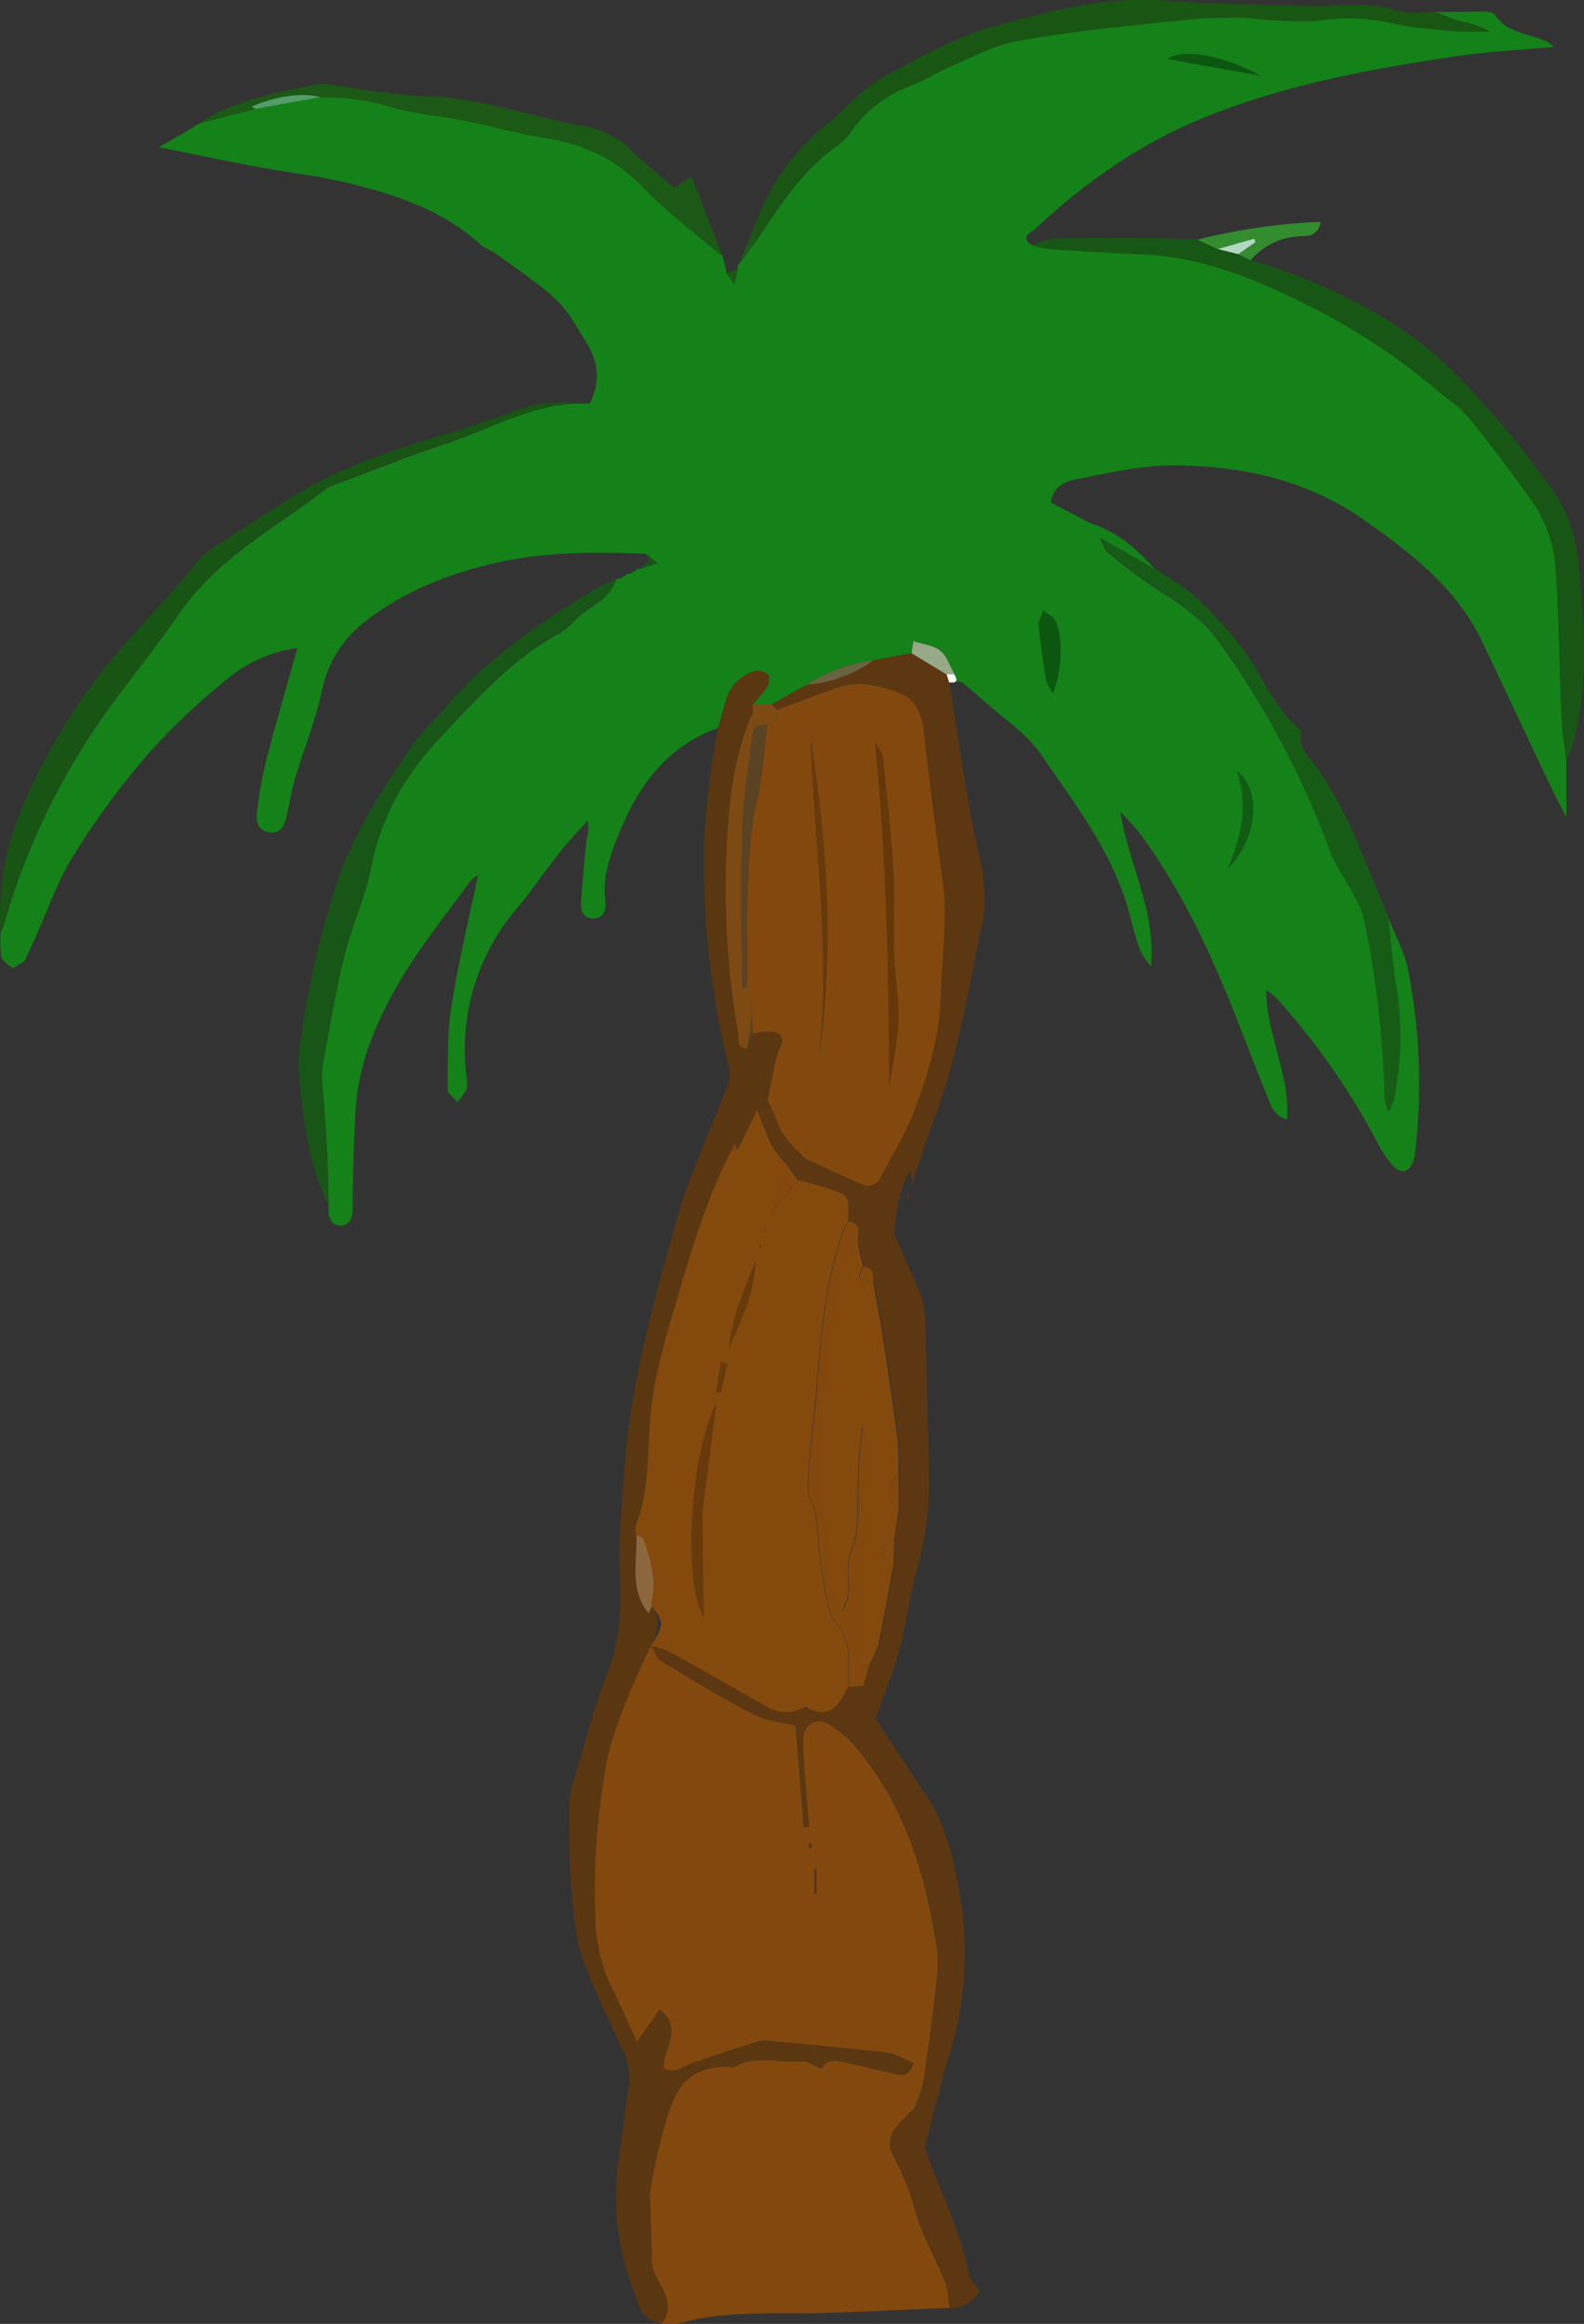 <svg id="Layer_1" data-name="Layer 1" xmlns="http://www.w3.org/2000/svg" viewBox="0 0 317.38 465.52"><rect x="0" y="0" width="317.38" height="465.52" fill="#333333" stroke="none"/><defs><style>.cls-1{fill:#148119;}.cls-2{fill:#82480d;}.cls-3{fill:#5c3711;}.cls-4{fill:#5a3611;}.cls-5{fill:#185615;}.cls-6{fill:#195513;}.cls-7{fill:#175616;}.cls-8{fill:#185414;}.cls-9{fill:#175c16;}.cls-10{fill:#1c5816;}.cls-11{fill:#338c2e;}.cls-12{fill:#7d4a13;}.cls-13{fill:#0c5710;}.cls-14{fill:#105c13;}.cls-15{fill:#97a986;}.cls-16{fill:#549d67;}.cls-17{fill:#6a6342;}.cls-18{fill:#f8f8f5;}.cls-19{fill:#84490d;}.cls-20{fill:#844b10;}.cls-21{fill:#8c673e;}.cls-22{fill:#594322;}.cls-23{fill:#b2d8c1;}.cls-24{fill:#68390a;}.cls-25{fill:#663709;}</style></defs><title>palmtree</title><path class="cls-1" d="M276.85,313.75c2.27-4.32,1.75-8.5-.79-12.5-1.82-2.84-3.4-6-5.81-8.24-3.63-3.39-7.86-6.14-11.88-9.1-1.08-.8-2.47-1.2-3.44-2.09-7.36-6.7-16.47-9.77-25.81-12.11-6.18-1.56-12.58-2.23-18.86-3.4s-12.56-2.5-19.72-3.92l6.75-3.89a1.49,1.49,0,0,1,.56-.39l.77-.5L210,254.67l12.9-2.33a43.63,43.63,0,0,1,13.38,1.72c4.9,1.54,10.17,1.88,15.25,2.9,5.56,1.11,11,2.65,16.65,3.56,7.53,1.23,13.9,4.12,19.3,9.77,4.69,4.91,10.22,9,15.39,13.46.11.1.5.08.5.08v0l.58,2,.36,1.84,1.54,2.15c.34-1.39.54-2.23.74-3.06a.5.5,0,0,1,0-.71l.11-.09,3.76-5.12c4.72-7,9.18-14.13,16.38-19a12.21,12.21,0,0,0,2.71-3A25,25,0,0,1,341,250.11c2.82-1.08,5.42-2.74,8.21-3.94,4.14-1.78,8.23-4,12.58-4.93,10.5-2.17,31.88-4.13,31.88-4.13l6.5-.63,7.55-.15s10.85,1.32,16.06.53a39.32,39.32,0,0,1,14.89.91,59.22,59.22,0,0,0,6.5.83c2,.22,4,.46,6,.55s4,0,6,0a20.38,20.38,0,0,0-5.81-2c-1.72-.5-3.38-1.23-5.07-1.85,3.36,0,10.08-.08,10.08-.08s1.58.16,1.85.59c2.46,3.81,6.85,3.78,10.42,5.38a11.87,11.87,0,0,1,1.46,1.1c-6.67.61-12.86.89-19,1.79-17.84,2.61-35.57,5.86-52.3,12.86-12.23,5.12-22.95,12.73-32.62,21.78-.76.71-3.25,1.56-.75,3.24a26.42,26.42,0,0,0,3.84.79c6,.39,12.08.75,18.13,1,11.73.5,22.37,4.74,32.62,9.86a129.39,129.39,0,0,1,26.56,17.34c2.17,1.86,4.69,3.43,6.47,5.61,4.36,5.33,8.45,10.89,12.5,16.46a27,27,0,0,1,4.9,14.18c.67,10,.74,19.93,1.17,29.87.11,2.66.61,5.31.94,8v11.54c-1.3-2.54-2.47-4.7-3.5-6.93-4.5-9.43-8.88-18.89-13.39-28.31-4.75-9.93-12.94-16.66-21.62-22.9-.14-.1-.31-.14-.44-.24-11.81-9-25.55-12.05-39.94-12.12-6.47,0-13,1.58-19.39,2.81-2.18.42-4.57,1.5-5,4.63l6,3.13,1.82,1c5.42,1.67,9.53,5.24,13.22,9.43l-11.2-6.38c.77,1.44,1,2.3,1.5,2.73a106.55,106.55,0,0,0,9.19,7c4.83,3.08,9.61,6,13.07,10.86A175.22,175.22,0,0,1,425.09,403c1.12,3.12,3.19,5.88,4.74,8.86a20,20,0,0,1,2.19,5,202,202,0,0,1,4.16,36,11.2,11.2,0,0,0,.75,2.74,11,11,0,0,0,1.45-4.57,62.17,62.17,0,0,0,0-21.08c-.69-4.38-1-8.83-1.5-13.25,1.34,3.41,3.17,6.72,3.92,10.25a117.09,117.09,0,0,1,1.58,35.69,14.12,14.12,0,0,1-.38,2.5c-.8,2.66-2.56,3.14-4.4,1.05a26.09,26.09,0,0,1-3-4.64,143,143,0,0,0-20.28-28.91,14.11,14.11,0,0,0-1.88-1.4c0,9,4.82,16.84,4.16,25.9-3-.86-3.36-3.26-4.13-5.08-2.4-5.75-4.53-11.62-6.87-17.4-4.95-12.2-10.54-24.08-18.42-34.73-1-1.29-2.14-2.42-4-4.5,1.76,10.85,7.16,19.73,6.16,31.06a18.77,18.77,0,0,1-2.12-3.08,64,64,0,0,1-1.9-6.29c-3-12.64-10.91-22.72-18-33.09-3-4.33-7.78-7.4-11.77-11-1.37-1.25-4.25-3.58-4.25-3.58s-1.63,0-2.5,0l.12.13c1.7.22,1.72-.5,1-1.68-.92-1.61-1.5-3.62-2.85-4.7s-3.45-1.25-5.38-1.86c-.11.81-.21,1.61-.32,2.41l-7.61,1.43a33.1,33.1,0,0,0-13.41,4.88L313.42,374l-4,.11a29.59,29.59,0,0,0,2.86-3.4,3,3,0,0,0,.34-2.57,2.85,2.85,0,0,0-2.54-.81,8.29,8.29,0,0,0-5.84,5.66l-1.65,5.72c-9.94,3.58-15.72,11.19-19.57,20.51-1.85,4.5-3.66,9.06-3,14.16.22,1.78-.35,3.6-2.59,3.5-1.89-.06-2.41-1.65-2.29-3.31.3-4,.63-8,1.07-12,.13-1.28.63-2.53.23-4.26-1.85,2.09-3.81,4.09-5.54,6.27-2.92,3.7-5.57,7.61-8.57,11.24a43.39,43.39,0,0,0-10.19,33.3,7.64,7.64,0,0,1,.08,3,10.38,10.38,0,0,1-1.93,2.5c-.65-.84-1.88-1.69-1.87-2.5.06-5.5-.11-11.11.74-16.54,1.37-8.74,3.46-17.37,5.34-26.44a10.73,10.73,0,0,0-1.74,1.5c-4.8,6.7-10.08,13.13-14.19,20.24-4.28,7.4-7.75,15.4-8.5,24.12-.5,6-.5,12.08-.71,18.13,0,.67,0,2,0,2s.5,4.2-2.21,4.26c-2.44,0-2.73-2-2.59-4-.1-3.79-.12-7.58-.32-11.37-.21-4.18-.61-8.36-.89-12.54a16.14,16.14,0,0,1,0-4c1.37-7.42,2.6-14.88,4.39-22.2,1.5-6,4.24-11.79,5.4-17.86,2-10.36,7.15-18.84,14.18-26.23s13.7-14.94,22.71-20a13.18,13.18,0,0,0,3.61-2.73c2.61-3,7.13-4.09,8.5-8.36a.71.71,0,0,1,.88-.32l1.08-.65a.42.42,0,0,1,.51-.3.37.37,0,0,1,.14.07l1.37-.72a.5.5,0,0,1,.63-.31l.12.05,3.6-1.21-2.5-1.88c-10.12-.42-20.21-.41-30.18,1.88-9.5,2.19-18.37,5.76-26,11.76a23.14,23.14,0,0,0-8.58,13.86c-1.25,5.89-3.6,11.55-5.32,17.35-.77,2.57-1.12,5.27-1.78,7.87-.43,1.69-1.15,3.36-3.34,3.08s-2.79-2-2.58-3.73a79.47,79.47,0,0,1,1.8-10.39c1.92-7.45,4.09-14.84,6.3-22.8a27.57,27.57,0,0,0-13.48,5.74,136.87,136.87,0,0,0-16.18,15.19,162.6,162.6,0,0,0-15,20.3c-3.28,5.22-5.31,11.23-7.88,16.89-.7,1.54-2.11,4.58-2.11,4.58l-2.33,1.41s-2.09-1.27-2.31-2.17a22.45,22.45,0,0,1-.13-5,12.86,12.86,0,0,0,.59-1.39,139,139,0,0,1,18.13-39.23c5.4-8.05,11.73-15.5,17.25-23.52,7.6-11,19.31-17,29.5-24.88a10.23,10.23,0,0,1,2.8-1.14c7.11-2.65,14.13-5.54,21.35-7.85C257.75,318.49,266.51,313.19,276.85,313.75Zm100.5,25.85.42.23-.43-.23-.41-.23Zm-7.66,32.16c2-5.23,1.94-11.59.46-14.55-.42-.85-1.56-1.34-2.38-2-.32,1-1,2-.9,2.9.34,3.64.84,7.27,1.45,10.87a10.38,10.38,0,0,0,1.36,2.78Zm35.16,34.95c5.7-5.71,6.79-15.44,1.71-19.35,2.5,7.13.7,13.27-1.71,19.35ZM411.17,248c-7.69-4.17-15.5-5.36-18.56-3.3Z" transform="translate(-158.72 -232.89)"/><path class="cls-2" d="M349,695.18c-9,.37-18,.9-27.05,1.06-9.19.16-18.41-.45-27.41,2.11a8.36,8.36,0,0,1-2,0h-1l-.26-.07c2-2.5,1.25-4.92-.09-7.44-.85-1.6-1.9-3.38-1.9-5.08,0-4.5-.42-13.47-.42-13.47s2.11-12.73,4.83-18.85c2.25-5.05,5.79-6.38,10.5-6.61.5,0,1.14.34,1.5.14,4.44-2.58,9.24-.81,13.86-1.14,1.2-.08,2.5,1,3.8,1.5.7-1.79,2.48-1.84,4.41-1.4,3.43.79,6.86,1.55,10.26,2.44,1.71.44,2.92.22,3.74-2.23-1.9-.74-3.66-1.85-5.52-2.07-8-.94-16-1.62-24-2.38a3.81,3.81,0,0,0-1.5.12c-4.45,1.44-8.91,2.87-13.34,4.39-1.83.63-3.46,2.24-5.71,1-.31-3.8,4.12-7.84-.8-11.74L286.33,642c-1.89-4.11-3.36-7.63-5.1-11a33.25,33.25,0,0,1-3.26-14.1,142.82,142.82,0,0,1,2.12-30.13c1.46-8.65,3.61-17,9.06-24.16.72,1,1.21,2.46,2.2,3.06,6,3.67,12.07,7.35,18.33,10.6,2.58,1.33,5.71,1.59,8.46,2.3.56,6.95,1.1,13.65,1.63,20.34l1-.07-.93-11.45a57.36,57.36,0,0,1-.23-6.55,3.28,3.28,0,0,1,4.77-2.81,22.83,22.83,0,0,1,5.7,4.66c9,10.59,13.38,23.21,15.72,36.67a30.48,30.48,0,0,1,.82,8c-.71,7.5-1.76,15-2.85,22.45a29.93,29.93,0,0,1-1.9,5.5,30.7,30.7,0,0,0-4,4.25,5.15,5.15,0,0,0-.6,4.11c1.72,3.71,3.61,7.2,4.64,11.33,1.27,5.13,4.14,9.85,6.1,14.83C348.73,691.44,348.71,693.37,349,695.18Zm-26.67-87.95h-.46v5h.46Zm-.87-4.42-.34-.88c-.13.11-.35.33-.35.33s.05.63.09.94Z" transform="translate(-158.72 -232.89)"/><path class="cls-3" d="M349,695.18c-.29-1.81-.27-3.74-.92-5.4-2-5-4.83-9.71-6.1-14.84-1-4.12-2.92-7.61-4.64-11.33a5.09,5.09,0,0,1,.6-4.1,28.93,28.93,0,0,1,4-4.25,29.64,29.64,0,0,0,1.9-5.5c1.09-7.47,2.14-14.94,2.85-22.45a30.44,30.44,0,0,0-.82-8c-2.34-13.47-6.74-26.09-15.72-36.68a22.94,22.94,0,0,0-5.7-4.63c-2-1.2-4.58.38-4.76,2.81a57.36,57.36,0,0,0,.23,6.55s.61,7.63.93,11.45l-1,.07c-.54-6.69-1.08-13.39-1.63-20.34-2.75-.71-5.89-1-8.46-2.3-6.26-3.25-12.3-6.93-18.34-10.6-1-.6-2.2-3.06-2.2-3.06h0a14.17,14.17,0,0,1,3.32.91c6.63,3.66,13.19,7.44,19.8,11.13a7.34,7.34,0,0,0,6.78.63c.42-.18,1-.63,1.24-.5,4.8,2.8,6.67-.48,8.44-4l2.94-.31,1.11-3.79a23.7,23.7,0,0,0,2-4.5c1.12-5.25,2-10.54,3-15.81l.14-5q.45-3.06.91-6.1v-7.09a62.64,62.64,0,0,0-.16-7c-.86-6.76-1.87-13.5-2.91-20.25-.58-3.76-1.31-7.5-2-11.25,0-1.47,0-2.92-2-3.06-.33-1.37-.66-2.73-1-4.1-.54-1.73,1.14-4.38-2.08-5-.18-2,.89-4.63-1.65-5.7a81,81,0,0,0-8.38-2.5l-2.13-3c-3.34-3-4.53-7.16-6.05-11.15l1.92-2a31.76,31.76,0,0,1,2,4.5c.95,3.28,5.79,7.38,5.79,7.38s7.3,3.43,11,5a2.74,2.74,0,0,0,3.88-1.24c2.3-4.41,5-8.68,6.75-13.3,2.81-7.36,5.14-14.94,5.35-23s1.43-15.93.33-23.64c-1.39-9.78-2.59-19.58-3.72-29.39-.37-3.19-1.4-6.46-4.79-7.75-3.93-1.5-8.08-2.62-12.3-1.22s-8.16,3-12.24,4.56l-1-1.12,6.91-3.91a26.68,26.68,0,0,0,13.4-4.88l7.61-1.43q3.5,2.13,7,4.25l.56,1.58-.11-.13c1.38,8.61,2.69,17.23,4.17,25.82.68,3.95,2.5,11.78,2.5,11.78s.84,6.43.21,9.45c-2.79,13.48-4.86,27.14-9.72,40.12-1.91,5.11-5.23,15.5-5.23,15.5l-.08.08a7.19,7.19,0,0,0,.43-4.8c-2.92,4.32-3.24,12.77-3.24,12.77s3.42,7.66,5,11.56a14.73,14.73,0,0,1,1.13,4.86c.35,10.93.6,21.87.83,32.81a64.12,64.12,0,0,1-2.57,18.44c-1.42,5.17-2,10.57-3.44,15.75-1.23,4.53-3.08,8.89-4.74,13.57,3.34,5.08,6.8,10.42,10.34,15.71s5,11.39,6.19,17.5a69.86,69.86,0,0,1-1.5,33.5C347.27,650,345.8,656.14,344,663c2.7,8.06,7.15,16.44,8.93,25.77.2,1,1.31,1.9,2.14,3C353.65,693.75,351.92,695.43,349,695.18Z" transform="translate(-158.72 -232.89)"/><path class="cls-4" d="M312.39,453.13l-1.93,2-3.93,8-.67-1.22-.54,1.31c-4.93,9.61-8,19.92-11,30.22-1.89,6.42-3.86,12.91-4.82,19.5-1.23,8.44-.11,17.2-3.29,25.42a5,5,0,0,0,0,2c.24,5.2-1.5,10.7,2.42,15.59.31-.61.52-1,.74-1.43,2.5,3.4-.23,8-.23,8h0s-7.6,15.5-9.06,24.16A142.82,142.82,0,0,0,278,616.89a33.55,33.55,0,0,0,3.26,14.1c1.74,3.39,3.21,6.9,5.1,11l4.53-6.55c4.92,3.89.5,7.94.8,11.74,2.25,1.25,3.88-.36,5.71-1,4.43-1.5,8.89-3,13.34-4.39a3.64,3.64,0,0,1,1.5-.13c8,.76,16,1.45,24,2.39,1.86.22,3.62,1.33,5.52,2.06-.82,2.45-2,2.67-3.74,2.23-3.4-.88-6.83-1.65-10.26-2.43-1.93-.44-3.71-.39-4.41,1.4-1.32-.56-2.6-1.6-3.8-1.5-4.62.33-9.42-1.45-13.86,1.14-.34.2-1-.18-1.5-.15-4.73.24-8.28,1.56-10.5,6.62-2.72,6.12-4.83,18.85-4.83,18.85s.44,9,.42,13.46c0,1.7,1.05,3.5,1.9,5.08,1.34,2.5,2.06,4.94.09,7.45-4.11-.43-4.71-4-5.74-6.86a52.73,52.73,0,0,1-2.81-26.33c.82-5.47,2.21-16.45,2.21-16.45l-.8-3.73s-6.33-13-8.68-19.81c-1.56-4.5-1.87-9.55-2.27-14.39-.45-5.36-.44-10.77-.45-16.16a17,17,0,0,1,.94-4.94c2.17-7.23,4-14.62,6.79-21.6,2.7-6.68,2.72-13.3,2.45-20.27s.45-14.12,1-21.17c1.24-17.39,6.1-34,10.8-50.7,1.46-5.17,3.67-10.13,5.61-15.16,1.38-3.59,3-7.1,4.29-10.73a7.28,7.28,0,0,0,0-3.82,173.69,173.69,0,0,1-4.86-43,163.61,163.61,0,0,1,2.87-24.47l1.64-5.72a8.32,8.32,0,0,1,5.84-5.66,2.84,2.84,0,0,1,2.55.81c.38.5.09,1.86-.35,2.57a28.52,28.52,0,0,1-2.85,3.4c.07.5.36,1.09.18,1.46-3.25,7.12-4.54,14.83-5,22.4a171.33,171.33,0,0,0,2,41.75c.19,1-.37,3.15,1.87,3.29.33-1,.66-2,1-3a7.59,7.59,0,0,1,1.94-.5c1.08,0,2.42-.16,3.19.4,1.35,1,.57,2.27,0,3.59a27.25,27.25,0,0,0-1.12,4.78C313.1,449.89,312.75,451.54,312.39,453.13Z" transform="translate(-158.72 -232.89)"/><path class="cls-5" d="M472.59,385c-.33-2.65-.83-5.3-.94-7.95-.43-9.93-.5-19.87-1.17-29.77a27,27,0,0,0-4.9-14.18c-4.07-5.57-8.16-11.13-12.5-16.46-1.78-2.18-4.3-3.75-6.47-5.61a129.39,129.39,0,0,0-26.56-17.34c-10.25-5.12-20.89-9.39-32.62-9.86-6.05-.25-12.09-.61-18.13-1a26.42,26.42,0,0,1-3.84-.79c1.59-.5,3.16-1.35,4.75-1.38,6.81-.16,20.45-.06,20.45-.06s5.34.17,8,.27l4.1,1.93,4.07,1,2.5,1.14c12.77,3.93,24.83,9.38,35.35,17.7,7,5.5,18.29,19.23,18.29,19.23s3.77,5.15,5.74,7.65a30.35,30.35,0,0,1,6.3,16.23c1.14,12.39,2.23,24.77-1.39,37A16.11,16.11,0,0,1,472.59,385Z" transform="translate(-158.72 -232.89)"/><path class="cls-6" d="M446.27,235.35c1.69.63,3.34,1.37,5.07,1.85a20.83,20.83,0,0,1,5.81,2c-2,0-4,.07-6,0s-4-.33-6-.56a56.89,56.89,0,0,1-6.5-.83,39.17,39.17,0,0,0-14.9-.9c-5.21.79-16.06-.53-16.06-.53l-7.55.15-6.5.63s-21.38,2-31.88,4.12c-4.35.9-8.43,3.15-12.58,4.94-2.79,1.19-5.38,2.85-8.21,3.93a25,25,0,0,0-11.47,8.67,12.56,12.56,0,0,1-2.71,3c-7.19,4.85-11.66,12-16.37,19l-1.06-1.16c2.93-8.43,7.46-15.74,14.5-21.42,3.93-3.17,7.25-7.32,11.56-9.73,7.46-4.16,15.18-8.41,23.33-10.6,10.63-2.85,21.46-5.72,32.8-4.93,9.89.68,19.82.91,29.73,1.12,5.83.12,11.65-1,17.46.93C441,235.78,443.74,235.28,446.27,235.35Z" transform="translate(-158.72 -232.89)"/><path class="cls-7" d="M282.12,349c-1.35,4.27-5.87,5.34-8.5,8.36a13.38,13.38,0,0,1-3.61,2.73c-9,5-15.77,12.65-22.72,20S235.1,396,233.12,406.32c-1.16,6.08-3.93,11.83-5.41,17.87-1.79,7.32-3,14.78-4.39,22.2a17.06,17.06,0,0,0,0,4c.28,4.18.68,8.36.9,12.55.2,3.78.22,7.58.31,11.36-4.17-8.5-5.12-17.73-6-26.94a29,29,0,0,1,.58-7,176.39,176.39,0,0,1,7.22-30.92c3.39-10.13,9.23-18.64,15-27.28,1.86-2.78,4.5-5,6.68-7.6,8.54-10.05,19.31-17.24,30.46-23.95A28.27,28.27,0,0,1,282.12,349Z" transform="translate(-158.72 -232.89)"/><path class="cls-8" d="M276.85,313.75c-10.34-.56-19.1,4.74-28.43,7.79-7.2,2.33-14.21,5.22-21.31,7.87a10.29,10.29,0,0,0-2.79,1.14c-10.21,7.84-21.92,13.84-29.5,24.88-5.5,8-11.86,15.47-17.27,23.55a139,139,0,0,0-18.13,39.22,12.07,12.07,0,0,1-.59,1.39,54.65,54.65,0,0,1,3.08-21.83,123.39,123.39,0,0,1,15-27.37c6.12-8.6,13.85-15.62,20.35-23.78a17.25,17.25,0,0,1,4-3.86c8.25-5.2,16.22-11.08,25-15.13,9.43-4.35,19.67-6.93,29.55-10.29,1.9-.64,3.85-1.2,5.68-2C266.45,313.14,271.64,313.39,276.85,313.75Z" transform="translate(-158.72 -232.89)"/><path class="cls-9" d="M436.92,416.69c.5,4.42.79,8.87,1.5,13.25a62.11,62.11,0,0,1,0,21.07,11,11,0,0,1-1.45,4.56,11.53,11.53,0,0,1-.75-2.74A202.1,202.1,0,0,0,432,416.88a20.62,20.62,0,0,0-2.19-5c-1.55-3-3.62-5.74-4.74-8.85A174.84,174.84,0,0,0,403,361.24c-3.47-4.87-8.25-7.77-13.07-10.85a112.46,112.46,0,0,1-9.19-7c-.54-.43-.73-1.29-1.5-2.73L390.42,347c2.61,1.79,5.5,3.3,7.78,5.44a80,80,0,0,1,9.5,10.4c4,5.43,6.36,12.05,11.78,16.5-.89,3.44,1.83,5.47,3.39,7.72C429.15,396.23,432.66,406.63,436.92,416.69Z" transform="translate(-158.72 -232.89)"/><path class="cls-10" d="M210,254.69l-11.38,2.94c7.41-5.55,25-8,25-8s14.56,2.5,21.95,2.6c6.11.07,17.78,3.16,17.78,3.16s8.16,2,12.29,2.78a17.28,17.28,0,0,1,9.32,4.6c2.74,2.69,5.78,5.09,8.82,7.72l3.47-2.28c2.12,5.43,4.13,10.56,6.14,15.69a1,1,0,0,1-.5-.08c-5.17-4.45-10.69-8.55-15.39-13.46-5.4-5.65-11.77-8.54-19.3-9.77-5.59-.91-11.08-2.45-16.65-3.56-5.07-1-10.34-1.36-15.24-2.9a44,44,0,0,0-13.38-1.72c-3.41-1-9-.24-13.81,1.91C209.42,254.42,209.7,254.54,210,254.69Z" transform="translate(-158.72 -232.89)"/><path class="cls-11" d="M409.32,285l-2.5-1.14,3.45-2.41-.3-.7-7.22,2.08-4.1-1.94a121.14,121.14,0,0,1,24.69-3.56c-.5,2.78-2.29,2.82-4.08,2.9A13.55,13.55,0,0,0,409.32,285Z" transform="translate(-158.72 -232.89)"/><path class="cls-10" d="M309.35,279.63l1.06,1.17-3.77,5.12Q308,282.78,309.35,279.63Z" transform="translate(-158.72 -232.89)"/><path class="cls-7" d="M288,343.75l2.5,1.88-3.61,1.21C287.33,345.85,290,345.64,288,343.75Z" transform="translate(-158.72 -232.89)"/><path class="cls-10" d="M306.57,286.72c-.21.83-.41,1.67-.75,3.06l-1.53-2.15Z" transform="translate(-158.72 -232.89)"/><path class="cls-9" d="M377.17,337.58l-1.82-1Z" transform="translate(-158.72 -232.89)"/><path class="cls-10" d="M303.92,285.79l-.58-2Z" transform="translate(-158.72 -232.89)"/><path class="cls-3" d="M340.76,472.12l-.53.58.58.25c0-.25-.08-.5-.13-.75Z" transform="translate(-158.72 -232.89)"/><path class="cls-7" d="M286.1,347.1l-1.37.72Z" transform="translate(-158.72 -232.89)"/><path class="cls-4" d="M291.53,698.35h0Z" transform="translate(-158.72 -232.89)"/><path class="cls-7" d="M284.08,348l-1.08.65Z" transform="translate(-158.72 -232.89)"/><path class="cls-10" d="M197.85,258.13a1.61,1.61,0,0,0-.56.39C197.33,258.18,197.52,258,197.85,258.13Z" transform="translate(-158.72 -232.89)"/><path class="cls-12" d="M308.46,443c-2.24-.13-1.67-2.25-1.86-3.29a168.87,168.87,0,0,1-2-41.75c.5-7.57,1.79-15.28,5-22.4.17-.37-.12-1-.19-1.46l4-.11,1.07,1.12c0,1.5,0,2.94-2.07,3.05-1.39,0-2.74.05-2.94,1.92-.69,6.29-1.78,12.56-2,18.87-.34,9.55-.08,19.12-.08,28.68v3.08l.86,0,.17-2.85c.33,2.71.67,5.42,1,8.13Z" transform="translate(-158.72 -232.89)"/><path class="cls-13" d="M369.68,371.76a10.93,10.93,0,0,1-1.37-2.76c-.6-3.61-1.11-7.24-1.45-10.87-.08-.94.59-1.94.91-2.91.81.65,2,1.14,2.38,2C371.62,360.17,371.71,366.54,369.68,371.76Z" transform="translate(-158.72 -232.89)"/><path class="cls-14" d="M404.85,406.71c2.41-6.08,4.21-12.22,1.71-19.35C411.63,391.27,410.54,401,404.85,406.71Z" transform="translate(-158.72 -232.89)"/><path class="cls-15" d="M348.38,368l-7-4.25.33-2.41c1.92.61,4,.78,5.37,1.86s1.94,3.09,2.86,4.7Z" transform="translate(-158.72 -232.89)"/><path class="cls-13" d="M411.17,248l-18.56-3.3C395.65,242.62,403.47,243.81,411.17,248Z" transform="translate(-158.72 -232.89)"/><path class="cls-16" d="M210,254.69l-.91-.42c4.84-2.15,10.41-2.91,13.81-1.91Z" transform="translate(-158.72 -232.89)"/><path class="cls-17" d="M333.73,365.17a26.55,26.55,0,0,1-13.4,4.88A33.06,33.06,0,0,1,333.73,365.17Z" transform="translate(-158.72 -232.89)"/><path class="cls-9" d="M377.34,339.6l-.41-.23.41.23Z" transform="translate(-158.72 -232.89)"/><path class="cls-9" d="M377.34,339.6l.42.23-.42-.23Z" transform="translate(-158.72 -232.89)"/><path class="cls-18" d="M348.38,368l1.5-.1c.77,1.17.74,1.9-1,1.68C348.75,369,348.57,368.54,348.38,368Z" transform="translate(-158.72 -232.89)"/><path class="cls-3" d="M322.33,607.23v5h-.46v-5Z" transform="translate(-158.72 -232.89)"/><path class="cls-3" d="M321.46,602.81l-.6.39c0-.31-.09-.94-.09-.94s.22-.22.35-.33Z" transform="translate(-158.72 -232.89)"/><path class="cls-19" d="M306.53,463.16l3.93-8c1.5,4,2.72,8.15,6.06,11.15l-3,9.07-.38,1.34c.14-.43.27-.87.41-1.3l2.4-2.88,2.71-3.25a68.49,68.49,0,0,1,8.38,2.5c2.54,1.06,1.47,3.67,1.65,5.7a14,14,0,0,0-1.16,2.16c-3.09,9.12-4.18,18.59-4.94,28.14-.5,6.17-1.31,12.31-1.79,18.5-.19,2.5-.6,5.36.4,7.42,1.28,2.62,1.21,5.13,1.46,7.78a105.93,105.93,0,0,0,1.5,10.93c.42,2.12.89,4.7,2.32,6,2.22,2.07,2.21,6.82,2.21,6.82l0,5.56c-1.77,3.53-3.64,6.81-8.44,4-.24-.14-.82.31-1.24.5a7.28,7.28,0,0,1-6.78-.63c-6.61-3.69-13.17-7.47-19.8-11.13a14.12,14.12,0,0,0-3.32-.91c2.72-4.3,2.73-4.63.23-8-.06-.33-.25-.7-.15-1,1.67-4.5-1.71-12.66-1.71-12.66s-.84-.36-1.29-.53a5.44,5.44,0,0,1-.05-2c3.18-8.23,2.06-17,3.29-25.43,1-6.6,2.93-13.09,4.83-19.5,3-10.29,6.09-20.6,11-30.22Zm-6.82,93.57c-.14-7-.3-20.81-.3-20.81s1.77-13.95,2.84-21.9C296.92,524.4,295.63,550,299.71,556.73Zm5.1-53.86c2.43-5.57,5-11.09,5.3-17.3-2.23,5.63-4.69,11.19-5.3,17.3Zm-.35,3.35-1.28-.59-.95,6.11.83.14Zm6.5-24.07-.06.75.27-.35s-.12-.26-.2-.4Zm1-3c0,.25,0,.5-.06.75l.26-.35s-.1-.26-.17-.4Z" transform="translate(-158.72 -232.89)"/><path class="cls-2" d="M309.42,435.92c-.33-2.71-.67-5.42-1-8.13V421.2s-.36-18.5,1.86-27.64c1.21-5,1.47-10.28,2.16-15.43,2-.11,2.09-1.54,2.07-3.05,4.07-1.52,8.11-3.17,12.24-4.55s8.36-.28,12.3,1.21c3.39,1.29,4.42,4.56,4.78,7.75,1.14,9.82,2.33,19.62,3.73,29.4,1.1,7.71-.13,15.75-.34,23.64s-2.54,15.59-5.35,23c-1.76,4.62-4.45,8.88-6.75,13.29a2.73,2.73,0,0,1-3.88,1.24c-3.71-1.58-11-5-11-5s-4.83-4.1-5.78-7.38a33.48,33.48,0,0,0-2-4.5c.36-1.61.71-3.23,1.07-4.85a27.32,27.32,0,0,1,1.13-4.78c.57-1.32,1.35-2.62,0-3.59-.77-.56-2.11-.4-3.2-.4a7.7,7.7,0,0,0-1.94.5C309.44,438.65,309.42,437.28,309.42,435.92Zm27.5,14.27c.63-4.25,1.64-8.5,1.78-12.76.14-4.5-.7-9-.85-13.53-.17-5.38.21-10.8-.11-16.17-.47-7.69-1.3-15.35-2.11-23-.12-1.12-1-2.16-1.59-3.24C336.36,404.44,336.81,427.24,336.92,450.19Zm-15.75-68.82c.79,20.85,3.93,41.57,1.75,62.51,2.86-21,1.57-41.8-1.73-62.51Z" transform="translate(-158.72 -232.89)"/><path class="cls-19" d="M338.78,535.24l-.91,6.11c-2.89,1.69-2.93,3.14-.14,5-1,5.28-1.88,10.57-3,15.81a23.66,23.66,0,0,1-2,4.5c-2.47-.37-2-2.29-2.06-3.92,0-4.81,1-9.63,0-14.45a4.24,4.24,0,0,1,0-2.5c2.36-4.63.5-9.5,1-14.22.17-1.66.68-5,.68-5s.68-5.37-.87-7.91a99.9,99.9,0,0,0-.9,12.29c-.21,4.18.36,8.82-1.27,12.4-1.78,3.9.79,8.11-2,12.22-.67-1.72-1.2-2.77-1.5-3.88-1.53-5.75-.64-11.83-2.29-17.57a4.18,4.18,0,0,1,0-1V517c0-1.18-.32-2.54.15-3.5,2.26-4.69.5-9.8,1.78-14.62a72.45,72.45,0,0,0,1.65-11.41,6.32,6.32,0,0,1,3.56-5c.33,1.37.66,2.73,1,4.1-1.37,2.38-1.16,2.71,2,3.06.66,3.75,1.4,7.5,2,11.26,1,6.74,2,13.5,2.91,20.24a65.37,65.37,0,0,1,.15,7C336,530.48,336,532.91,338.78,535.24Z" transform="translate(-158.72 -232.89)"/><path class="cls-2" d="M330.76,482.47a6.32,6.32,0,0,0-3.56,5,73.64,73.64,0,0,1-1.65,11.41c-1.28,4.82.5,9.93-1.78,14.62-.47,1-.15,2.33-.15,3.5v16.19a4.18,4.18,0,0,0,0,1c1.65,5.75.76,11.82,2.29,17.57a38.53,38.53,0,0,0,1.5,3.88c2.76-4.1.19-8.32,2-12.22,1.63-3.58,1.06-8.22,1.27-12.4a100,100,0,0,1,.9-12.29c1.55,2.54.87,7.92.87,7.92s-.5,3.31-.68,5c-.5,4.72,1.4,9.58-1,14.21a4.24,4.24,0,0,0,0,2.5c1,4.83-.06,9.64,0,14.46,0,1.62-.41,3.55,2.06,3.92l-1.12,3.79-2.94.31,0-5.56s0-4.75-2.21-6.82c-1.42-1.33-1.89-3.91-2.32-6a106.31,106.31,0,0,1-1.5-10.93c-.24-2.65-.18-5.16-1.46-7.79-1-2-.59-4.94-.39-7.42.5-6.17,1.3-12.31,1.79-18.5.76-9.54,1.84-19,4.94-28.14a14,14,0,0,1,1.16-2.16C331.89,478.09,330.22,480.74,330.76,482.47Z" transform="translate(-158.72 -232.89)"/><path class="cls-2" d="M313.49,475.39l3-9.07,2.12,3-2.72,3.25-2.41,2.89Z" transform="translate(-158.72 -232.89)"/><path class="cls-2" d="M338.78,535.24c-2.76-2.33-2.76-4.76,0-7.09Z" transform="translate(-158.72 -232.89)"/><path class="cls-20" d="M337.73,546.38c-2.79-1.89-2.75-3.34.14-5Z" transform="translate(-158.72 -232.89)"/><path class="cls-2" d="M333.74,489.63c-3.14-.35-3.36-.68-2-3.06C333.77,486.71,333.77,488.16,333.74,489.63Z" transform="translate(-158.72 -232.89)"/><path class="cls-21" d="M286.22,540.42c.45.17,1.3.53,1.3.53s3.38,8.14,1.7,12.66c-.09.27.1.64.15,1l-.73,1.43C284.72,551.12,286.46,545.61,286.22,540.42Z" transform="translate(-158.72 -232.89)"/><path class="cls-22" d="M309.42,435.92c0,1.36,0,2.73,0,4.1l-1,3Z" transform="translate(-158.72 -232.89)"/><path class="cls-2" d="M306.53,463.16l-1.21.09.54-1.31Z" transform="translate(-158.72 -232.89)"/><path class="cls-23" d="M402.74,282.78,410,280.7c.1.23.19.47.29.7l-3.45,2.41Z" transform="translate(-158.72 -232.89)"/><path class="cls-22" d="M312.42,378.13c-.69,5.15-.94,10.4-2.16,15.42-2.21,9.16-1.85,27.65-1.85,27.65v6.59c-.06.95-.12,1.9-.17,2.85l-.86,0V427.6c0-9.56-.27-19.13.07-28.68.23-6.3,1.32-12.58,2-18.87C309.68,378.18,311,378.14,312.42,378.13Z" transform="translate(-158.72 -232.89)"/><path class="cls-24" d="M299.71,556.73c-4.08-6.69-2.79-32.33,2.54-42.69-1.07,8-2.84,21.91-2.84,21.91S299.57,549.75,299.71,556.73Z" transform="translate(-158.72 -232.89)"/><path class="cls-24" d="M304.81,502.87c.6-6.11,3.07-11.67,5.3-17.3C309.85,491.78,307.24,497.3,304.81,502.87Z" transform="translate(-158.72 -232.89)"/><path class="cls-24" d="M304.46,506.22l-1.4,5.66-.83-.14.95-6.11Z" transform="translate(-158.72 -232.89)"/><path class="cls-24" d="M311,482.15l.2.4-.27.35C310.92,482.65,311,482.4,311,482.15Z" transform="translate(-158.72 -232.89)"/><path class="cls-24" d="M312,479.11l.2.4-.27.35C311.92,479.61,312,479.36,312,479.11Z" transform="translate(-158.72 -232.89)"/><path class="cls-24" d="M313.52,475.43c-.14.43-.27.87-.41,1.3l.38-1.34Z" transform="translate(-158.72 -232.89)"/><path class="cls-25" d="M336.92,450.19c-.13-22.95-.58-45.74-2.88-68.71.55,1.08,1.47,2.12,1.59,3.24.81,7.66,1.64,15.32,2.11,23,.32,5.38-.06,10.79.11,16.18.15,4.5,1,9,.85,13.53C338.58,441.7,337.56,445.94,336.92,450.19Z" transform="translate(-158.72 -232.89)"/><path class="cls-24" d="M321.19,381.37c3.3,20.71,4.59,41.53,1.75,62.51C325.11,422.94,322,402.22,321.19,381.37Z" transform="translate(-158.72 -232.89)"/></svg>